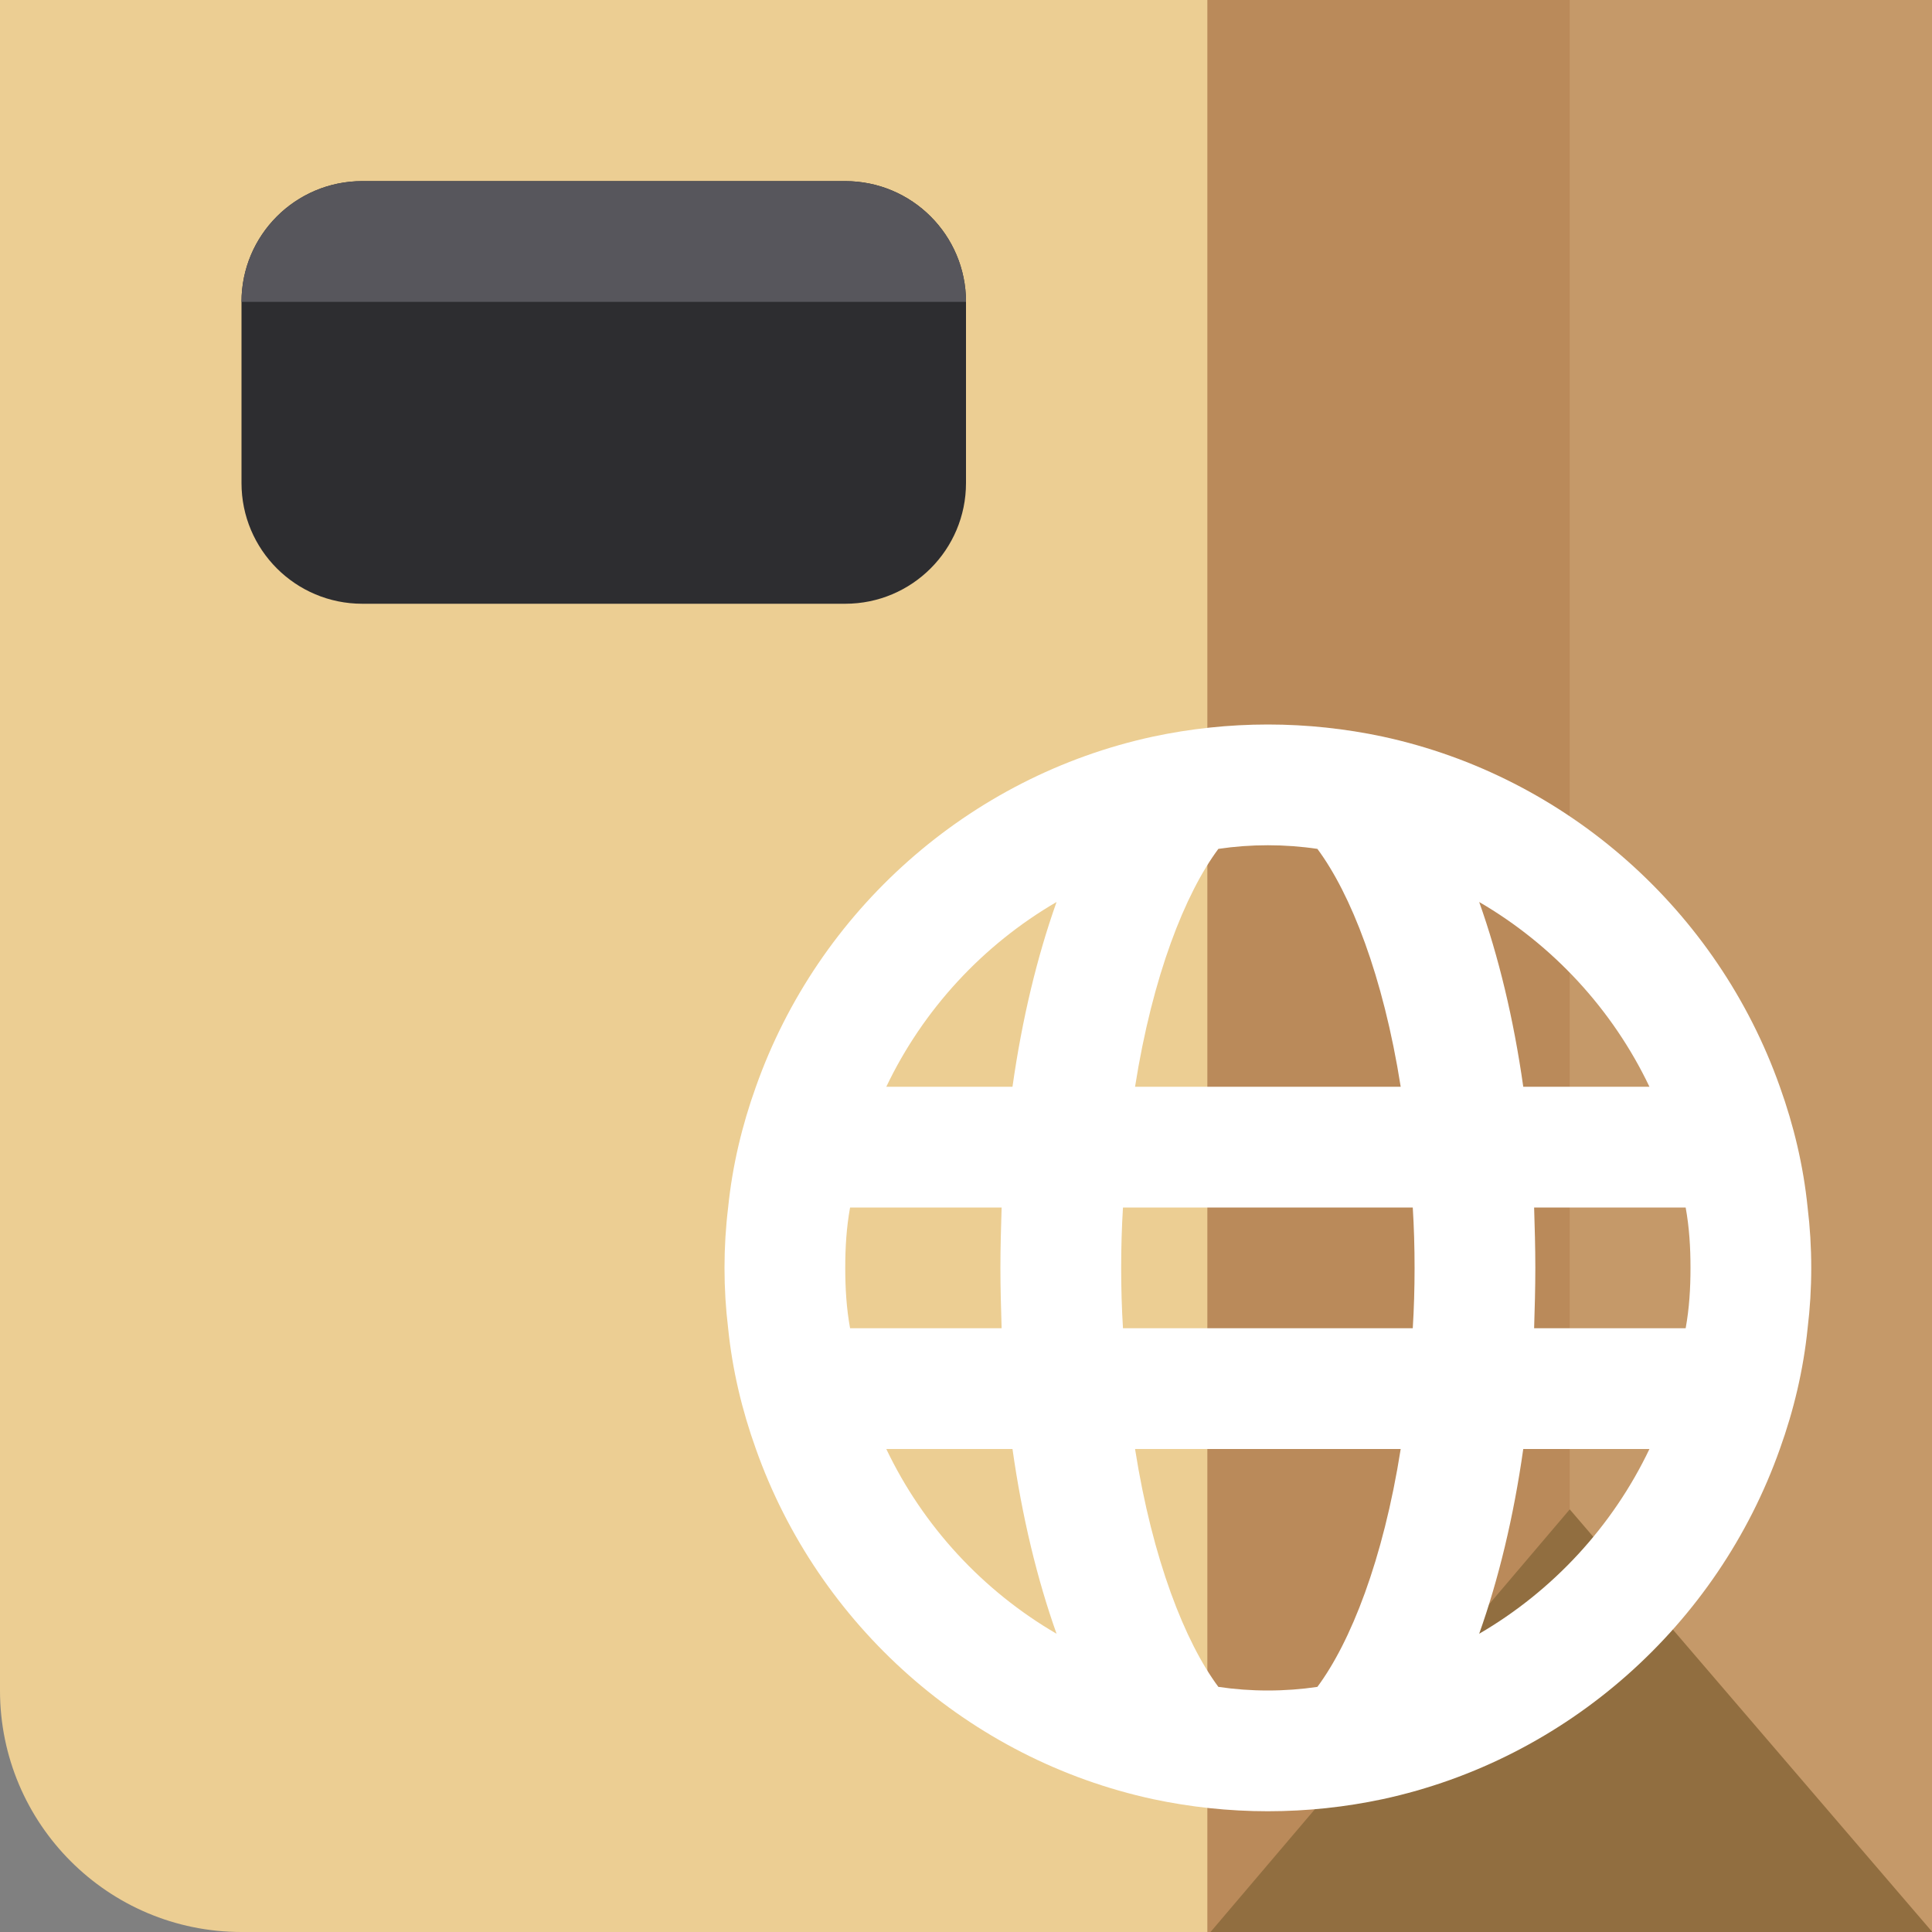 <svg height="512pt" viewBox="0 0 512 512" width="512pt" xmlns="http://www.w3.org/2000/svg"><rect x="0" y="0" width="512" height="512" fill="#808080" stroke="none"/><path d="m512 512h-448c-35.344 0-64-28.656-64-64v-448h512zm0 0" fill="#ecce93"/><path d="m320 0h192v512h-192zm0 0" fill="#c59969"/><path d="m416 512v-512h-96v512zm0 0" fill="#ba8a5a"/><path d="m416 400-95.199 112h191.199v-.098zm0 0" fill="#916e40"/><path d="m224 160h-128c-17.68 0-32-14.32-32-32v-48c0-17.68 14.32-32 32-32h128c17.68 0 32 14.32 32 32v48c0 17.68-14.32 32-32 32zm0 0" fill="#2d2d30"/><path d="m256 80h-192c0-17.68 14.32-32 32-32h128c17.68 0 32 14.32 32 32zm0 0" fill="#57565c"/><path d="m479.039 320c-1.117-11.039-3.68-21.762-7.359-32-16.48-46.559-56.32-82.238-105.281-92.801-9.758-2.078-20-3.199-30.398-3.199s-20.641 1.121-30.398 3.199c-48.961 10.562-88.801 46.242-105.281 92.801-3.68 10.238-6.242 20.961-7.359 32-.641 5.281-.961 10.559-.961 16s.32 10.719.961 16c1.117 11.039 3.68 21.762 7.359 32 16.48 46.559 56.32 82.238 105.281 92.801 9.758 2.078 20 3.199 30.398 3.199s20.641-1.121 30.398-3.199c48.961-10.562 88.801-46.242 105.281-92.801 3.68-10.238 6.242-20.961 7.359-32 .641-5.281.961-10.559.961-16s-.32-10.719-.961-16zm-41.918-32h-33.441c-2.559-18.078-6.559-34.559-11.68-48.961 19.52 11.359 35.359 28.48 45.121 48.961zm-114.242-63.039c4.32-.641 8.641-.961 13.121-.961s8.801.32 13.121.961c8.801 11.84 17.438 33.598 22.078 63.039h-70.398c4.641-29.441 13.277-51.199 22.078-63.039zm-98.879 111.039c0-5.441.32-10.719 1.281-16h40.16c-.16 5.281-.32 10.559-.32 16s.16 10.719.32 16h-40.16c-.961-5.281-1.281-10.559-1.281-16zm10.879 48h33.441c2.559 18.078 6.559 34.559 11.68 48.961-19.52-11.359-35.359-28.48-45.121-48.961zm33.441-96h-33.441c9.762-20.48 25.602-37.602 45.121-48.961-5.121 14.402-9.121 30.883-11.68 48.961zm80.801 159.039c-4.32.641-8.641.961-13.121.961s-8.801-.32-13.121-.961c-8.801-11.84-17.438-33.598-22.078-63.039h70.398c-4.641 29.441-13.277 51.199-22.078 63.039zm25.277-95.039h-76.797c-.32-5.121-.48-10.559-.48-16s.16-10.879.48-16h76.797c.32 5.121.48 10.559.48 16s-.16 10.879-.48 16zm17.602 80.961c5.121-14.402 9.121-30.883 11.68-48.961h33.441c-9.762 20.48-25.602 37.602-45.121 48.961zm54.719-80.961h-40.16c.16-5.281.32-10.559.32-16s-.16-10.719-.32-16h40.16c.961 5.281 1.281 10.559 1.281 16s-.32 10.719-1.281 16zm0 0" fill="#fff"/></svg>